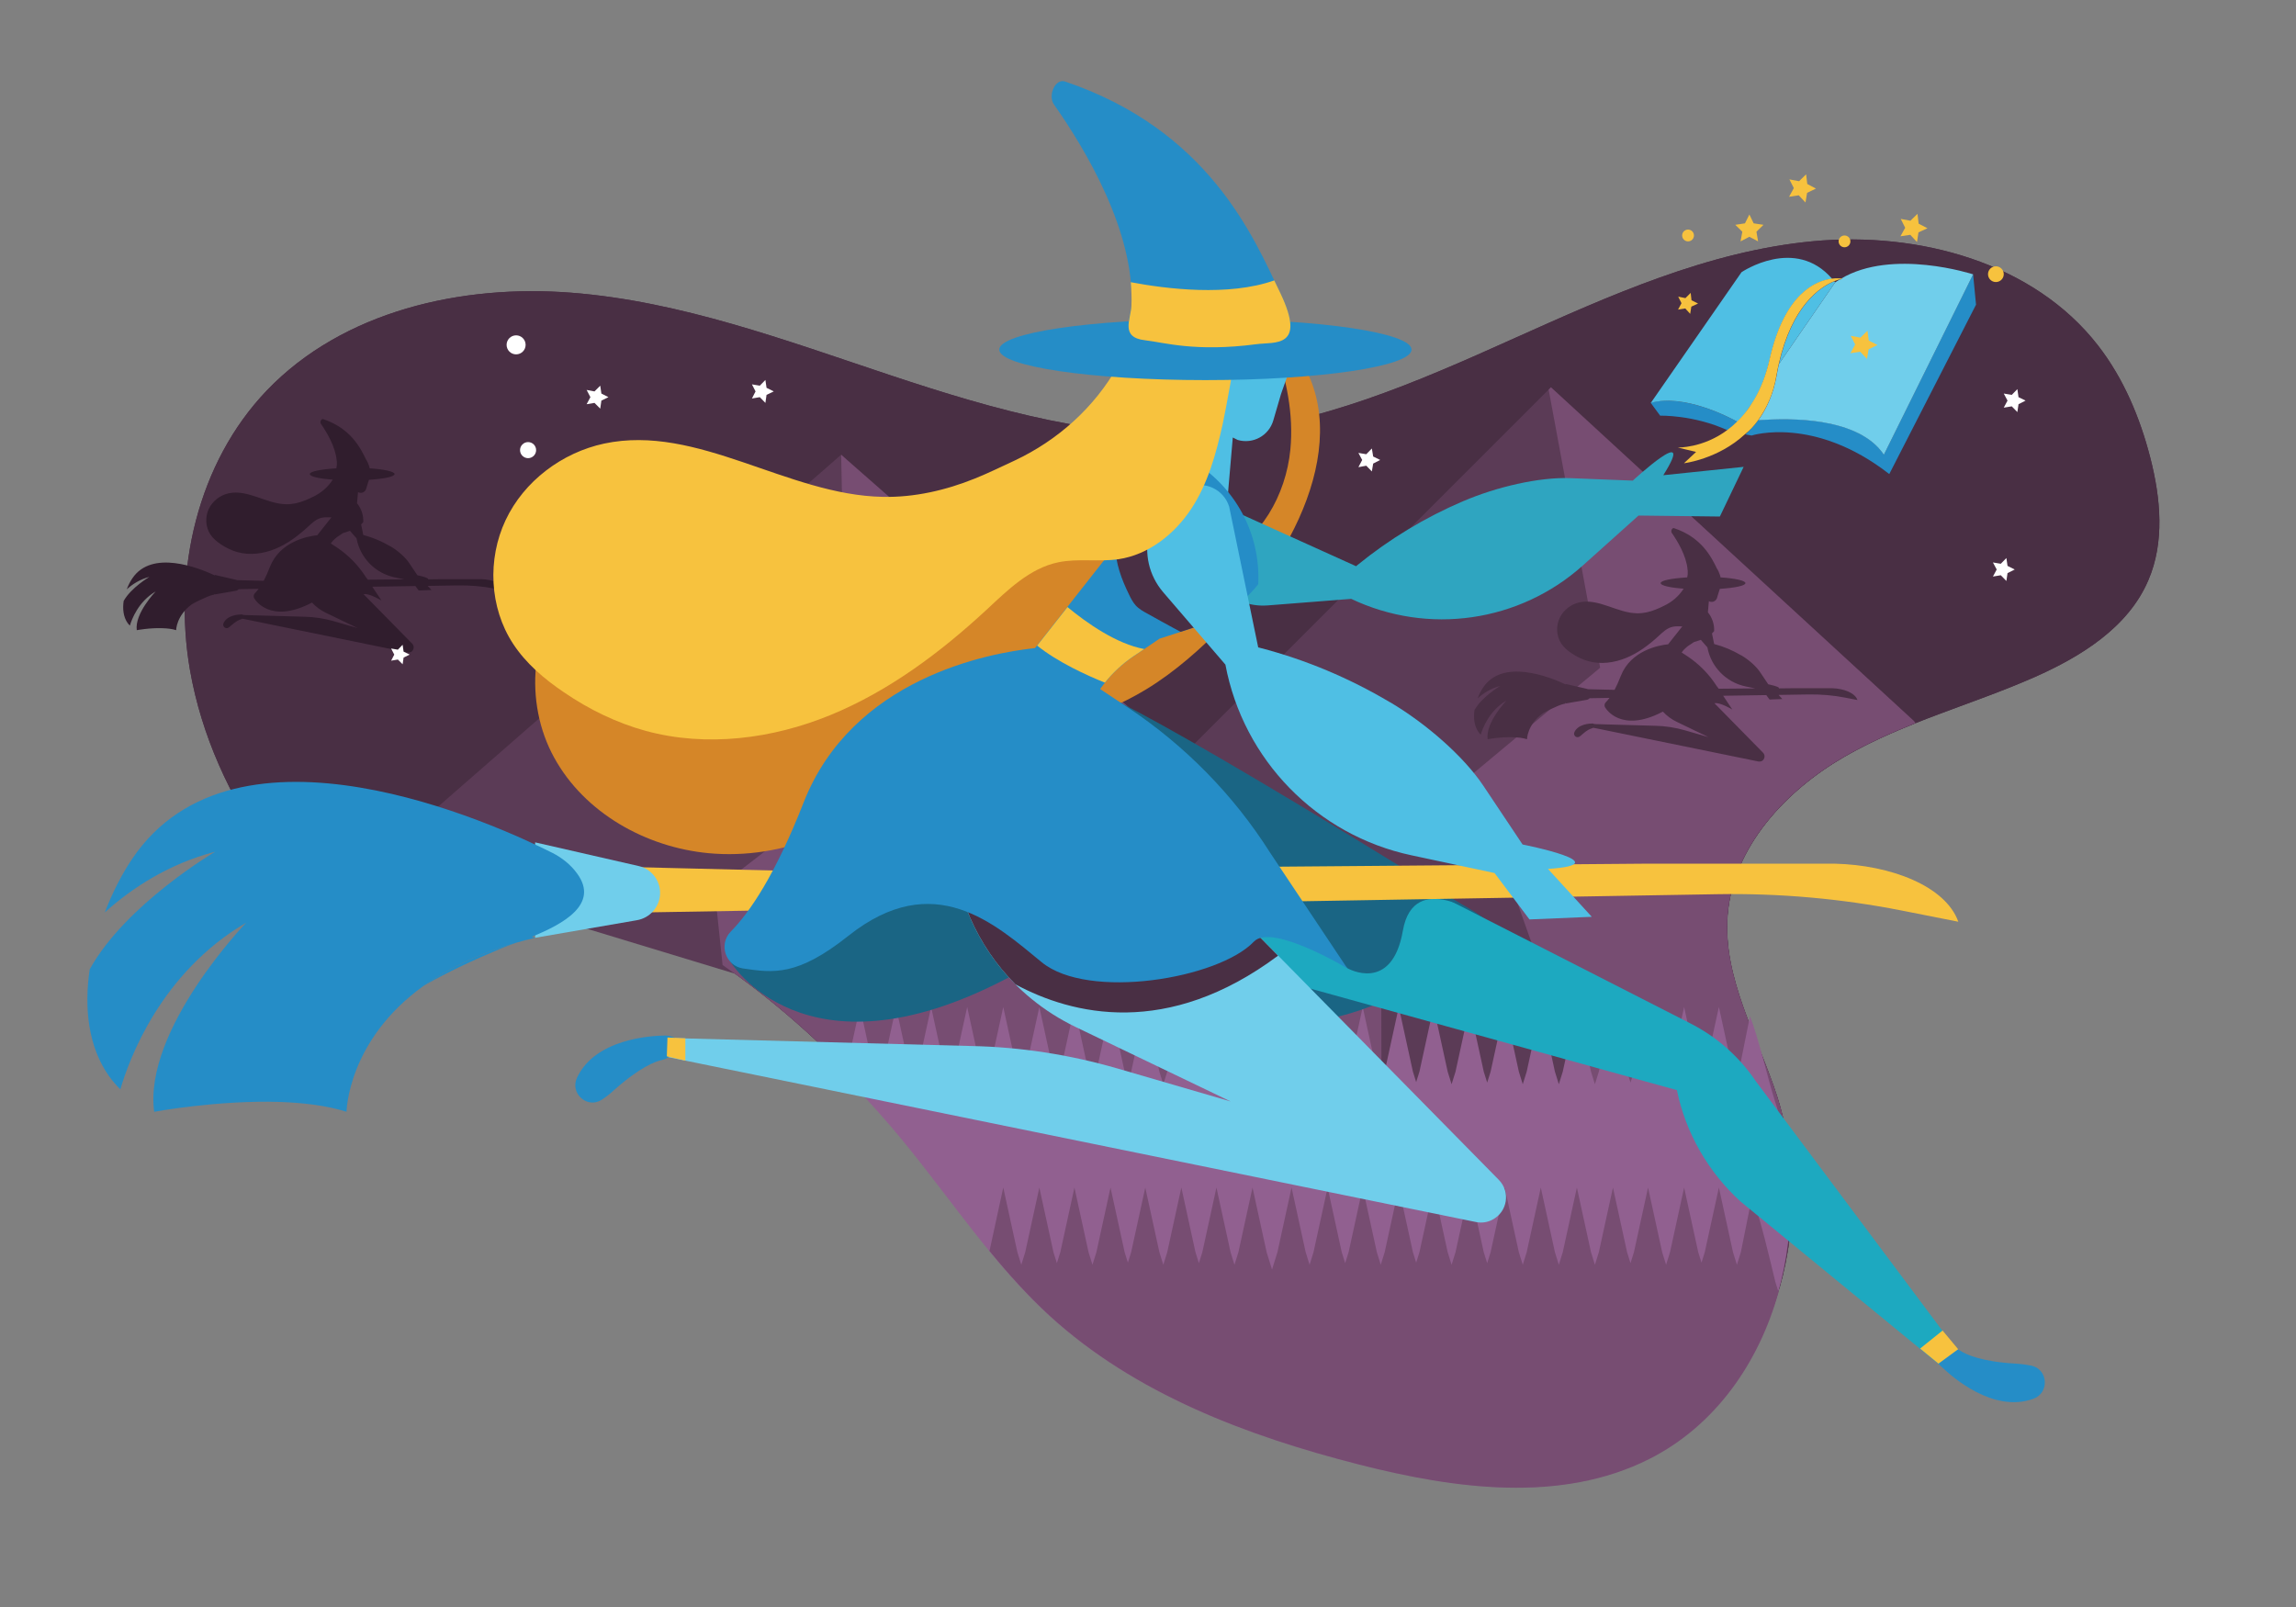 <?xml version="1.0" encoding="utf-8"?>
<!-- Generator: Adobe Illustrator 22.1.0, SVG Export Plug-In . SVG Version: 6.00 Build 0)  -->
<svg version="1.1" xmlns="http://www.w3.org/2000/svg" xmlns:xlink="http://www.w3.org/1999/xlink" x="0px" y="0px"
	 viewBox="0 0 1400 980" style="enable-background:new 0 0 1400 980;" xml:space="preserve">
<rect x="0" y="0" width="1400" height="980" fill="#808080" stroke="none"/>
<style type="text/css">
	.st0{fill:#492F44;}
	.st1{fill:#5B3B56;}
	.st2{fill:#774D72;}
	.st3{fill:#301D2D;}
	.st4{fill:#916090;}
	.st5{fill:#FFFFFF;}
	.st6{fill:#1A6584;}
	.st7{fill:#D58628;}
	.st8{fill:#1DA9C0;}
	.st9{fill:#258DC7;}
	.st10{fill:#F7C23E;}
	.st11{fill:#70CEEB;}
	.st12{fill:#4FBFE4;}
	.st13{fill:#2FA5C0;}
	.st14{fill:#231F20;}
	.st15{fill:none;}
</style>
<g id="Background">
	<g>
		<g id="XMLID_141_">
			<path id="XMLID_297_" class="st0" d="M1311.2,279.3c-6.3-24.6-16.3-48.5-31.9-68.6c-39.4-50.8-109.6-69.6-173.7-63.6
				c-64.1,6-124,33.1-182.7,59.4c-58.7,26.4-119,52.8-183.1,57.6c-67,5-133.3-14.1-197-35.3s-127.6-45.1-194.5-50.3
				c-67-5.2-139.1,11.1-185.6,59.6c-42.2,44.1-57.3,110.1-46.9,170.3c7,40.2,24.3,77.7,47.8,111.2c67.6-11.7,138.9-0.7,202,26.8
				c73.7,32,136.8,85.4,187.6,147.7c28.8,35.3,54.1,73.9,87.8,104.7c52,47.5,120.3,73.2,188.5,90.6c58.4,14.9,123,23.8,176.9-3.3
				c75-37.7,102.9-138.2,77-218c-11.9-36.5-33.1-71.9-30-110.2c3.4-41.5,35.4-75.8,71.5-96.6c36.1-20.8,77.1-31.4,115.3-48.2
				c28.6-12.6,57.4-30.4,69.7-59.1C1320,330.7,1317.5,303.9,1311.2,279.3z"/>
			<path id="XMLID_144_" class="st0" d="M1311.2,279.3c-6.3-24.6-16.3-48.5-31.9-68.6c-39.4-50.8-109.6-69.6-173.7-63.6
				c-64.1,6-124,33.1-182.7,59.4c-58.7,26.4-119,52.8-183.1,57.6c-67,5-133.3-14.1-197-35.3s-127.6-45.1-194.5-50.3
				c-67-5.2-139.1,11.1-185.6,59.6c-42.2,44.1-57.3,110.1-46.9,170.3c7,40.2,24.3,77.7,47.8,111.2c67.6-11.7,138.9-0.7,202,26.8
				c73.7,32,136.8,85.4,187.6,147.7c28.8,35.3,54.1,73.9,87.8,104.7c52,47.5,120.3,73.2,188.5,90.6c58.4,14.9,123,23.8,176.9-3.3
				c75-37.7,102.9-138.2,77-218c-11.9-36.5-33.1-71.9-30-110.2c3.4-41.5,35.4-75.8,71.5-96.6c36.1-20.8,77.1-31.4,115.3-48.2
				c28.6-12.6,57.4-30.4,69.7-59.1C1320,330.7,1317.5,303.9,1311.2,279.3z"/>
		</g>
		<path id="XMLID_294_" class="st1" d="M945.7,236.2L705.1,476.8l23.5,146.2l189.5,148.8l167.1,13.4c10.8-37.9,10.4-79.7-1.7-117.1
			c-11.9-36.5-33.1-71.9-30-110.2c3.4-41.5,35.4-75.8,71.5-96.6c13.8-7.9,28.3-14.4,43.1-20.3l-1.1-1.3L945.7,236.2z"/>
		<path id="XMLID_390_" class="st2" d="M897.5,472.3l76.7,216.4l114.1-2.6c-1.3-6.1-3-12.1-4.9-18.1c-11.9-36.5-33.1-71.9-30-110.2
			c3.4-41.5,35.4-75.8,71.5-96.6c13.8-7.9,28.3-14.4,43.1-20.3l-1.1-1.3L945.7,236.2l-1.4,1.4l31.4,169.6L897.5,472.3z"/>
		<g id="XMLID_387_">
			<path id="XMLID_11_" class="st3" d="M293.5,353.2h-6.9h-16.8l-8.9,0.1c1.4-0.9-6.4-2.5-6.4-2.5l-4.9-7.3
				c-2.5-3.8-7.3-7.9-11.6-10.4c0,0,0,0-0.1,0c-5.1-3-10.5-5.3-16.2-6.8l-0.2-0.1l-1.3-6.4c0.5-0.5,0.9-0.9,1.3-1.4
				c0.2-4.2-1.2-8.3-3.8-11.5l0.6-6.8l0.6,0.3c1.9,0.6,3.9-0.5,4.4-2.4l1-3.3l0.7-2.1c9.2-0.6,15.6-1.9,15.6-3.5
				c0-1.5-6.2-2.9-15.2-3.5c-0.1-0.9-0.5-2-1.2-3.6c-0.1-0.2-0.2-0.5-0.4-0.8c-0.1-0.2-0.2-0.5-0.4-0.7c0,0,0-0.1-0.1-0.1l0,0
				c-3.5-7.3-9.5-19.2-26.2-24.8c-1.2-0.4-2.2,1.7-1.4,2.9c3.5,5,8.8,13.8,9.6,22.2c0,0.2,0,0.5,0.1,0.7c0,0,0,0.1,0,0.1
				c0,0.2,0,0.4,0,0.6c0,0.1,0,0.2,0,0.3c0,0.1,0,0.3,0,0.4c0,0.3,0,0.5,0,0.8c0,0.7-0.3,1.4-0.3,2c-9.5,0.6-16.2,1.9-16.2,3.5
				c0,1.5,5.7,2.8,14,3.4c-2.9,4.6-7.2,8.2-12.1,10.5c-1.6,0.8-3.3,1.6-4.9,2.2c-3.7,1.5-7.6,2.4-11.5,2.3
				c-11.9-0.2-23.1-9.1-34.8-6.7c-5.3,1.1-10,4.7-12.3,9.6c-2.3,4.9-2,10.9,0.9,15.4c1.6,2.5,3.9,4.4,6.4,6.1
				c3.1,2.1,6.6,3.8,10.2,4.8c7.6,2.1,15.8,1,23.1-2c7.3-3,13.7-7.8,19.5-13.1c2.7-2.5,5.4-5.2,9-5.9c1.9-0.4,3.8-0.2,5.7-0.2
				l-4.6,5.8l0,0l-3.8,4.8h0l-0.2,0.3c-5.9,0.6-22.8,3.8-28.9,19.3c-1.3,3.4-2.6,6.2-3.8,8.5l-16.3-0.4c-0.1-0.1-0.3-0.1-0.5-0.2
				l-13-3v0.3c-10-4.7-38.4-15.9-50.3,1.8c-1.3,1.9-2.5,4.2-3.4,6.7c3.4-3.1,8-6.1,13.8-7.6c0,0-11.2,6.6-15.7,14.7
				c-0.7,4.8-0.2,9.7,2.4,13.4c0.4,0.6,0.9,1.1,1.4,1.6c1.1-3.7,5.1-14.6,15.7-20.8c0,0-12.9,13.4-11.5,23.6c0,0,7.9-1.5,15.7-1.2
				c3,0.1,5.9,0.4,8.3,1.2c0,0,0.1-8.9,9.6-15.8c3.1-1.8,6.4-3.3,9.7-4.7c0.5-0.2,1.1-0.4,1.9-0.7c0.8-0.2,1.6-0.4,2.4-0.6l-0.5-0.1
				c0.2-0.1,0.3-0.1,0.5-0.2v0.3l12.7-2.2c0.8-0.1,1.4-0.5,1.9-1l12.1-0.2c-0.8,1.1-1.5,1.9-2.2,2.6c-1.1,1.1-1,2.7-0.1,3.7l0,0
				c0,0,9.1,15.4,34.4,2.3c0.2-0.1,0.3-0.2,0.5-0.2c2.3,2.5,5.1,4.6,8.4,6.2l19.3,9.3l-14.2-4.1c-5.9-1.7-12.1-2.7-18.3-2.8l-35.7-1
				v0l-1.5-0.1c0,0,0,0,0,0c-0.3-0.2-0.7-0.3-1-0.3c-1.8,0-8.8,0.4-11,5.3c-0.9,2,1.3,3.9,3.1,2.7c0.5-0.3,1-0.7,1.5-1.2
				c3.2-2.9,5.2-3.6,6-3.8c0.3-0.1,0.6-0.2,0.8-0.4l2.1,0.4l0,0l0,0l98.8,20.2c0.7,0.1,1.4,0,2-0.3h0c1.8-1,2.2-3.5,0.8-5l-27.5-28
				l0,0l-2.2-2.2c3.1-0.9,10.9,3.8,10.9,3.8l-5.6-8.4l26.3-0.4l2,2.7l7.8-0.3l-2.3-2.5L279,357c7.7-0.1,15.3,0.5,22.8,2l7.2,1.4
				C307.4,356,300.5,353.4,293.5,353.2z M223,351.8c-4.6-7.2-10.7-13.4-17.8-18.1l-3.5-2.3c0.2-0.3,0.4-0.5,0.6-0.8h0
				c0.5-0.6,1-1.2,1.6-1.7c0,0,0,0,0.1-0.1c0.3-0.2,0.6-0.5,0.8-0.7c0,0,0.1-0.1,0.1-0.1c0.3-0.2,0.6-0.5,0.9-0.7l1.4-0.9h0l1.9-1.3
				l4.3-1.4l4,4.6v0c2.2,11.9,11.4,21.3,23.3,23.8l5.8,1.2l-22.2,0.2L223,351.8z"/>
			<path id="XMLID_33_" class="st0" d="M1117.2,419.7h-6.9h-16.8l-8.9,0.1c1.4-0.9-6.4-2.5-6.4-2.5l-4.9-7.3
				c-2.5-3.8-7.3-7.9-11.6-10.4c0,0,0,0-0.1,0c-5.1-3-10.5-5.3-16.2-6.8l-0.2-0.1l-1.3-6.4c0.5-0.5,0.9-0.9,1.3-1.4
				c0.2-4.2-1.2-8.3-3.8-11.5l0.6-6.8l0.6,0.3c1.9,0.6,3.9-0.5,4.4-2.4l1-3.3l0.7-2.1c9.2-0.6,15.6-1.9,15.6-3.5
				c0-1.5-6.2-2.9-15.2-3.5c-0.1-0.9-0.5-2-1.2-3.6c-0.1-0.2-0.2-0.5-0.4-0.8c-0.1-0.2-0.2-0.5-0.4-0.7c0,0,0-0.1-0.1-0.1l0,0
				c-3.5-7.3-9.5-19.2-26.2-24.8c-1.2-0.4-2.2,1.7-1.4,2.9c3.5,5,8.8,13.8,9.6,22.2c0,0.2,0,0.5,0.1,0.7c0,0,0,0.1,0,0.1
				c0,0.2,0,0.4,0,0.6c0,0.1,0,0.2,0,0.3c0,0.1,0,0.3,0,0.4c0,0.3,0,0.5,0,0.8c0,0.7-0.3,1.4-0.3,2c-9.5,0.6-16.2,1.9-16.2,3.5
				c0,1.5,5.7,2.8,14,3.4c-2.9,4.6-7.2,8.2-12.1,10.5c-1.6,0.8-3.3,1.6-4.9,2.2c-3.7,1.5-7.6,2.4-11.5,2.3
				c-11.9-0.2-23.1-9.1-34.8-6.7c-5.3,1.1-10,4.7-12.3,9.6c-2.3,4.9-2,10.9,0.9,15.4c1.6,2.5,3.9,4.4,6.4,6.1
				c3.1,2.1,6.6,3.8,10.2,4.8c7.6,2.1,15.8,1,23.1-2c7.3-3,13.7-7.8,19.5-13.1c2.7-2.5,5.4-5.2,9-5.9c1.9-0.4,3.8-0.2,5.7-0.2
				l-4.6,5.8l0,0l-3.8,4.8h0l-0.2,0.3c-5.9,0.6-22.8,3.8-28.9,19.3c-1.3,3.4-2.6,6.2-3.8,8.5l-16.3-0.4c-0.1-0.1-0.3-0.1-0.5-0.2
				l-13-3v0.3c-10-4.7-38.4-15.9-50.3,1.8c-1.3,1.9-2.5,4.2-3.4,6.7c3.4-3.1,8-6.1,13.8-7.6c0,0-11.2,6.6-15.7,14.7
				c-0.7,4.8-0.2,9.7,2.4,13.4c0.4,0.6,0.9,1.1,1.4,1.6c1.1-3.7,5.1-14.6,15.7-20.8c0,0-12.9,13.4-11.5,23.6c0,0,7.9-1.5,15.7-1.2
				c3,0.1,5.9,0.4,8.3,1.2c0,0,0.1-8.9,9.6-15.8c3.1-1.8,6.4-3.3,9.7-4.7c0.5-0.2,1.1-0.4,1.9-0.7c0.8-0.2,1.6-0.4,2.4-0.6l-0.5-0.1
				c0.2-0.1,0.3-0.1,0.5-0.2v0.3l12.7-2.2c0.8-0.1,1.4-0.5,1.9-1l12.1-0.2c-0.8,1.1-1.5,1.9-2.2,2.6c-1.1,1.1-1,2.7-0.1,3.7l0,0
				c0,0,9.1,15.4,34.4,2.3c0.2-0.1,0.3-0.2,0.5-0.2c2.3,2.5,5.1,4.6,8.4,6.2l19.3,9.3l-14.2-4.1c-5.9-1.7-12.1-2.7-18.3-2.8l-35.7-1
				v0l-1.5-0.1c0,0,0,0,0,0c-0.3-0.2-0.7-0.3-1-0.3c-1.8,0-8.8,0.4-11,5.3c-0.9,2,1.3,3.9,3.1,2.7c0.5-0.3,1-0.7,1.5-1.2
				c3.2-2.9,5.2-3.6,6-3.8c0.3-0.1,0.6-0.2,0.8-0.4l2.1,0.4l0,0l0,0l98.8,20.2c0.7,0.1,1.4,0,2-0.3h0c1.8-1,2.2-3.5,0.8-5l-27.5-28
				l0,0l-2.2-2.2c3.1-0.9,10.9,3.8,10.9,3.8l-5.6-8.4l26.3-0.4l2,2.7l7.8-0.3l-2.3-2.5l18.1-0.3c7.7-0.1,15.3,0.5,22.8,2l7.2,1.4
				C1131.1,422.5,1124.2,419.9,1117.2,419.7z M1046.7,418.3c-4.6-7.2-10.7-13.4-17.8-18.1l-3.5-2.3c0.2-0.3,0.4-0.5,0.6-0.8l0,0
				c0.5-0.6,1-1.2,1.6-1.7c0,0,0,0,0.1-0.1c0.3-0.2,0.6-0.5,0.8-0.7c0,0,0.1-0.1,0.1-0.1c0.3-0.2,0.6-0.5,0.9-0.7l1.4-0.9l0,0
				l1.9-1.3l4.3-1.4l4,4.6v0c2.2,11.9,11.4,21.3,23.3,23.8l5.8,1.2l-22.2,0.2L1046.7,418.3z"/>
			<polygon id="XMLID_1_" class="st3" points="309,360.5 309,360.5 309,360.5 			"/>
		</g>
		<polygon class="st1" points="512.9,277.3 227.3,526.7 970.5,752.5 		"/>
		<path class="st2" d="M842.2,566.5L512.9,277.3l4.2,202.7l-81.3,62.8l4.8,45.7c42.4,29.4,80.1,65.7,112.8,105.8
			c24.4,30,46.4,62.3,73,90.2l216.2,37.1L842.2,566.5z"/>
		<path id="XMLID_400_" class="st4" d="M1059.1,661.2l-2.4-7.7l-8.6-39.4l-8.6,39.4l-2,6.4l-2-6.4l-8.6-39.4l-8.6,39.4l-2.4,7.7
			l-2.4-7.7l-8.6-39.4l-8.6,39.4l-2.1,6.7l-2.1-6.7l-8.6-39.4l-8.6,39.4l-2.4,7.7l-2.4-7.7l-8.6-39.4l-8.6,39.4l-2.4,7.7l-2.4-7.7
			l-8.6-39.4l-8.6,39.4l-2.4,7.7l-2.4-7.7l-8.6-39.4l-8.6,39.4l-2.1,6.7l-2.1-6.7l-8.6-39.4l-8.6,39.4l-2.4,7.7l-2.4-7.7l-8.6-39.4
			l-8.6,39.4l-2,6.4l-2-6.4l-8.6-39.4l-8.6,39.4l-2.4,7.7l-2.4-7.7l-8.6-39.4l-8.6,39.4l-2.1,6.7l-2.1-6.7l-8.6-39.4l-8.6,39.4
			l-2.4,7.7l-2.4-7.7l-8.6-39.4l-8.6,39.4l-2.9,9.3l-0.4,1.4l-0.4-1.4l-2.9-9.3l-8.6-39.4l-8.6,39.4l-2.4,7.7l-2.4-7.7l-8.6-39.4
			l-8.6,39.4l-2.1,6.7l-2.1-6.7l-8.6-39.4l-8.6,39.4l-2.4,7.7l-2.4-7.7l-8.6-39.4l-8.6,39.4l-2,6.4l-2-6.4l-8.6-39.4l-8.6,39.4
			l-2.4,7.7l-2.4-7.7l-8.6-39.4l-8.6,39.4l-2.1,6.7l-2.1-6.7l-8.6-39.4l-8.6,39.4l-2.4,7.7l-2.4-7.7l-8.6-39.4l-8.6,39.4l-2.4,7.7
			l-2.4-7.7l-8.6-39.4l-8.6,39.4l-2.4,7.7l-2.4-7.7l-8.6-39.4l-8.6,39.4l-2.1,6.7l-2.1-6.7l-8.6-39.4l-8.6,39.4l-2.4,7.7l-2.4-7.7
			l-8.6-39.4l-8.6,39.4l-0.8,2.6c13,13.3,25.5,27.2,37.2,41.6c28.8,35.3,54.1,73.9,87.8,104.7c52,47.5,120.3,73.2,188.5,90.6
			c58.4,14.9,123,23.8,176.9-3.3c75-37.7,102.9-138.2,77-218c-4.4-13.5-10-38.6-15.3-52l-6.8,33.8L1059.1,661.2z"/>
		<path class="st2" d="M1068.3,729.8l-6.8,33.8l-2.4,7.7l-2.4-7.7l-8.6-39.4l-8.6,39.4l-2,6.4l-2-6.4l-8.6-39.4l-8.6,39.4l-2.4,7.7
			l-2.4-7.7l-8.6-39.4l-8.6,39.4l-2.1,6.7l-2.1-6.7l-8.6-39.4l-8.6,39.4l-2.4,7.7l-2.4-7.7l-8.6-39.4l-8.6,39.4l-2.4,7.7l-2.4-7.7
			l-8.6-39.4l-8.6,39.4l-2.4,7.7l-2.4-7.7l-8.6-39.4l-8.6,39.4l-2.1,6.7l-2.1-6.7l-8.6-39.4l-8.6,39.4l-2.4,7.7l-2.4-7.7l-8.6-39.4
			l-8.6,39.4l-2,6.4l-2-6.4l-8.6-39.4l-8.6,39.4l-2.4,7.7l-2.4-7.7l-8.6-39.4l-8.6,39.4l-2.1,6.7l-2.1-6.7l-8.6-39.4l-8.6,39.4
			l-2.4,7.7l-2.4-7.7l-8.6-39.4l-8.6,39.4l-2.9,9.3l-0.4,1.4l-0.4-1.4l-2.9-9.3l-8.6-39.4l-8.6,39.4l-2.4,7.7l-2.4-7.7l-8.6-39.4
			l-8.6,39.4l-2.1,6.7l-2.1-6.7l-8.6-39.4l-8.6,39.4l-2.4,7.7l-2.4-7.7l-8.6-39.4l-8.6,39.4l-2,6.4l-2-6.4l-8.6-39.4l-8.6,39.4
			l-2.4,7.7l-2.4-7.7l-8.6-39.4l-8.6,39.4l-2.1,6.7l-2.1-6.7l-8.6-39.4l-8.6,39.4l-2.4,7.7l-2.4-7.7l-8.6-39.4l-8.4,38.7
			c11.5,14,23.5,27.4,36.8,39.6c52,47.5,120.3,73.2,188.5,90.6c58.4,14.9,123,23.8,176.9-3.3c40.1-20.2,66.8-58.4,78.9-101.7
			c-0.6-2.1-1.2-4.2-1.9-6.3C1079.2,768.2,1073.5,743.1,1068.3,729.8z"/>
		<path id="XMLID_304_" class="st5" d="M320.5,210.3c0,3.2-2.6,5.8-5.8,5.8c-3.2,0-5.8-2.6-5.8-5.8s2.6-5.8,5.8-5.8
			C317.9,204.5,320.5,207.1,320.5,210.3"/>
		<path id="XMLID_391_" class="st5" d="M326.9,274.5c0,2.7-2.2,4.9-4.9,4.9c-2.7,0-4.9-2.2-4.9-4.9c0-2.7,2.2-4.9,4.9-4.9
			C324.7,269.6,326.9,271.8,326.9,274.5"/>
		<polygon id="XMLID_329_" class="st5" points="371,242.2 366.7,244.3 366,249.2 362.5,245.7 357.7,246.5 360,242.2 357.7,237.8 
			362.5,238.7 366,235.2 366.7,240 		"/>
		<polygon id="XMLID_392_" class="st5" points="471.8,238.7 467.4,240.8 466.7,245.7 463.3,242.2 458.5,243 460.7,238.7 
			458.5,234.4 463.3,235.2 466.7,231.7 467.4,236.5 		"/>
		<polygon id="XMLID_381_" class="st5" points="1228.5,347.3 1224.1,349.5 1223.4,354.3 1220,350.8 1215.2,351.6 1217.5,347.3 
			1215.2,343 1220,343.8 1223.4,340.3 1224.1,345.1 		"/>
		<polygon id="XMLID_383_" class="st5" points="1235.1,244.3 1230.8,246.5 1230.1,251.3 1226.7,247.8 1221.8,248.6 1224.1,244.3 
			1221.8,240 1226.7,240.8 1230.1,237.3 1230.8,242.2 		"/>
		<polygon id="XMLID_389_" class="st5" points="841.6,280.5 837.3,282.7 836.5,287.5 833.1,284 828.3,284.9 830.6,280.5 
			828.3,276.2 833.1,277 836.5,273.5 837.3,278.4 		"/>
		<polygon id="XMLID_312_" class="st5" points="249.8,399.2 246.1,401 245.5,405.1 242.6,402.2 238.5,402.9 240.4,399.2 
			238.5,395.5 242.6,396.2 245.5,393.2 246.1,397.4 		"/>
	</g>
</g>
<g id="Object">
	<g>
		<g id="XMLID_2_">
			<g id="XMLID_145_">
				<path id="XMLID_136_" class="st6" d="M904.2,559.5c0,0-68.1,121.7-262.9,34.1S808.2,490.1,904.2,559.5z"/>
			</g>
			<g id="XMLID_54_">
				<path id="XMLID_57_" class="st7" d="M782.9,206.9L572.1,340.7l-222.2,14.5c-27,27.3-30.5,73.2-12,106.8
					c18.5,33.7,55.9,54.7,94.2,58.3c44.9,4.2,91.4-14.7,120.6-49.1c5.1-6,9.9-12.7,16.8-16.7c8.5-5,18.9-5.2,28.8-5.7
					c35.1-1.8,70.4-10.1,100.4-28.3c18-10.9,33.8-25.2,48.6-40.2C795.6,331.3,829,254.3,782.9,206.9z"/>
			</g>
			<path id="XMLID_386_" class="st0" d="M684.7,344.5c8.5,2.6,17.6,3,26.4,2.7c11-0.5,22.1-2.2,32.2-6.6
				c25.4-11.2,40.8-38.8,43.5-66.4c2.1-21.6-2.4-43.1-9.7-63.7L646,293.8c0.2,5.1,1,10.2,2.6,15.1
				C653.9,325.7,667.9,339.4,684.7,344.5z"/>
			<path id="XMLID_24_" class="st8" d="M1070.5,659.2c-10-14.8-23.7-26.9-39.6-35L647.1,428.3v132.5l375.4,104
				c5.4,26.2,19.1,50,38.9,68l132.6,108.8v-17.2L1070.5,659.2z"/>
			<path id="XMLID_288_" class="st9" d="M1183.6,833.2c6.4,6.3,31.8,28.8,56.3,19.8c9.9-3.6,9-18-1.3-20.2c-2.6-0.5-5.7-1-9.3-1.2
				c-21.2-1.2-30.4-5.6-33.7-7.7c-1.4-0.9-2.9-1.5-4.6-1.6c-4.4-0.5-12-0.4-10.1,6.4C1181.3,830.4,1182.3,832,1183.6,833.2z"/>
			<path id="XMLID_22_" class="st6" d="M662.3,419.8c0,0,6.8-6.5,241.9,139.7c0,0-42.1-30.3-48.8,8.1c-6.7,38.4-33.7,22.9-33.7,22.9
				L638.4,436.2L662.3,419.8z"/>
			<path id="XMLID_132_" class="st10" d="M1194.1,562.1c-7.8-21.8-41.3-34.6-75.3-35.4h-33.6H1003L477.3,531l-176.6-4.3V558
				l747.1-12.7c37.4-0.6,74.8,2.7,111.4,9.9L1194.1,562.1L1194.1,562.1z"/>
			<g id="XMLID_135_">
				<path id="XMLID_134_" class="st6" d="M445.2,586.2c0,0,44.4,75,167.7,11s139.8-41.5,139.8-41.5L517.1,480L445.2,586.2z"/>
			</g>
			<path id="XMLID_21_" class="st11" d="M615.2,415.9l-2.3,2.7c-57.6,66.6-36.2,169.7,43.2,207.8l94.3,45.3l-69-20.1
				c-29-8.4-58.9-13.1-89.1-13.7l-184-4.9l-1.7,11.5l493.7,100.8c3.4,0.6,6.9,0.1,9.9-1.6l0,0c9-4.8,10.9-16.9,3.7-24.2L615.2,415.9
				z"/>
			<path id="XMLID_382_" class="st0" d="M779.3,582.8L615.2,415.9l-2.3,2.7c-47.3,54.7-41.3,134,6.3,181.7
				C653.8,618.9,711.7,633.2,779.3,582.8z"/>
			<path id="XMLID_64_" class="st12" d="M786.5,225c-1.6-5.1-14.1,7.1-19.6,5.4c-8.8-2.6-23.9-10.1-26.5-1.3
				c-0.1,0.4-0.2,0.8-0.3,1.3L699.3,267l49.1,38.1l3.3-38.3l3,1.5c9.3,2.7,19-2.6,21.7-11.9l4.7-16.1L786.5,225z"/>
			<path id="XMLID_20_" class="st13" d="M1014.2,289.8c21-33.3-18.6,3.3-18.6,3.3l-37.8-1.5c-19.5-0.8-45.7,5.5-65.5,14
				c-0.1,0-0.2,0.1-0.3,0.1c-23.1,9.9-44.8,23-64.3,38.9l-0.8,0.7l-70.1-31.7c-9.2-3.2-19.2,2.4-21.4,11.9l0,0
				c-5.5,23.5,13.5,45.6,37.6,43.7l50.9-4l0,0c46.9,22.3,102.6,14.3,141.3-20.4l33.9-30.4l49.6,0.6l14.5-30.3L1014.2,289.8z"/>
			<path id="XMLID_161_" class="st9" d="M687.8,431.5l-17-11.3c5.5-7.7,12.3-14.5,20.3-19.9l15.9-10.8l23.4-7.6
				c14.5-4.7,27.3-13.6,36.8-25.6c1.6-31-14.3-60.2-41.2-75.8v0l-40,44.9l-54.9,69.8c-28.7,3.1-111.4,18.5-141.1,94.2
				c-17.3,44.2-32.9,67-44.4,78.7c-7.6,7.8-3.2,20.9,7.5,22.5c18.5,2.7,33,4.9,64.2-19.9c52.2-41.5,89.5-7.2,117.9,16.1
				c28.4,23.3,107.8,10.1,129.4-12.6c10.8-11.4,56.9,16.3,56.9,16.3l-47.1-70.6C752.1,484.7,722.5,454.6,687.8,431.5z"/>
			<path id="XMLID_393_" class="st0" d="M692.5,369.2c2,2.2,4.7,3.7,7.3,5.1c5.2,2.9,10.4,5.8,15.6,8.6c1.5,0.8,3,1.6,4.5,2.4
				l10.5-3.4c2.1-0.7,4.1-1.5,6.1-2.3c-9.7-24.3-20.5-49.2-38.3-67.8l-12.1,13.6l-6,7.6c0,10.2,3.8,20.4,8.4,29.7
				C689.6,365,690.8,367.3,692.5,369.2z"/>
			<path id="XMLID_311_" class="st10" d="M691,400.3l6.7-4.5c-16.9-3.1-35.1-15.9-46.8-25.6l-18.5,23.5
				c12.5,10.1,30.6,18.3,41.3,22.6C678.6,410.2,684.4,404.8,691,400.3z"/>
			<path id="XMLID_131_" class="st12" d="M943.9,529.9c44.7-3-15.5-14.9-15.5-14.9l-23.9-35.8c-12.3-18.4-35.6-38.4-56.8-50.9
				c-0.1-0.1-0.2-0.1-0.4-0.2c-24.6-14.6-51.2-25.8-78.9-33l-1.2-0.3L749.5,309c-3.3-10.6-15-16.1-25.2-11.7l0,0
				c-25.3,10.7-32.9,43-15,63.9l37.9,44.1v0c10.9,58.1,55.7,104,113.5,116.3l50.6,10.8l21.3,28.3l38-1.6L943.9,529.9z"/>
			<path id="XMLID_17_" class="st10" d="M745.5,258.8c-4,18-9,36.2-19.2,51.6c-10.2,15.4-26,27.9-44.2,30.6
				c-12.2,1.8-24.8-0.6-36.8,1.9c-17.4,3.6-30.8,16.9-43.8,29c-28.2,26.1-59.5,49.5-95,64.1c-35.5,14.6-75.7,19.8-112.8,9.7
				c-17.8-4.9-34.6-13.1-49.8-23.5c-12-8.1-23.2-17.6-31.1-29.7c-14.4-22-15.7-51.6-4.5-75.3c11.2-23.8,34.4-41.2,60.1-46.7
				c57-12.1,111.6,31.4,169.9,32.5c19.2,0.4,38.4-4,56.2-11.2c8.2-3.3,16.1-7.2,24.1-10.9c26.4-12.4,48.6-32.3,63-57.7
				c2.9-5.1,5.3-9.9,6.7-13.9c7-19.9,64.6,9.4,64.6,9.4S747.7,248.9,745.5,258.8z"/>
			<path id="XMLID_15_" class="st14" d="M699.5,209.4"/>
			<ellipse id="XMLID_23_" class="st9" cx="735" cy="213.2" rx="125.7" ry="18.6"/>
			<path id="XMLID_16_" class="st9" d="M780.7,178.8c-16.4-34.4-43.6-99.4-131.3-129.1c-5.8-2-10.7,8.4-6.7,14.1
				c19.3,27.4,49.3,77.7,47.2,122.5c-0.4,8.3-7,16.4,8.3,18c11.5,1.3,30.6,10.4,67.9,5.4C777.1,208.4,796.8,212.5,780.7,178.8z"/>
			<path id="XMLID_133_" class="st10" d="M777,171c-27.9,9.9-65.9,5.2-87.5,1.1c0.4,4.8,0.6,9.6,0.4,14.3c-0.4,8.3-7,19.4,8.3,21.1
				c11.5,1.3,30.6,7.3,67.9,2.4c11-1.5,30.7,2.7,14.7-31C779.6,176.4,778.3,173.8,777,171z"/>
			<polygon id="XMLID_9_" class="st10" points="1182,831.6 1194,822.8 1184.5,811.4 1170.8,822.4 			"/>
			<g id="XMLID_137_">
				<path id="XMLID_159_" class="st15" d="M1121.6,170.5c-0.8,0.2-1.9,0.6-3.1,1.1c0.2,0.2,0.4,0.4,0.5,0.7
					C1119.8,171.6,1120.7,171.1,1121.6,170.5z"/>
				<path id="XMLID_249_" class="st9" d="M1059.4,257.2c-4.9-2.7-32.5-17.1-52.9-11.6l5.8,7.9c0,0,20.4-0.6,41.1,8.9
					C1055.4,260.9,1057.4,259.1,1059.4,257.2z"/>
				<path id="XMLID_282_" class="st9" d="M1203.1,167.2l-1.4,2.9l-53,107.1c-15.2-22.7-56.2-22.6-76.6-21c-2.4,3.3-5.1,6.2-7.8,8.7
					l3.7,0.7c0,0,38.1-12.3,84,23.5l52.9-103.3L1203.1,167.2z"/>
				<path id="XMLID_335_" class="st11" d="M1121.6,170.5c-0.9,0.6-1.7,1.1-2.6,1.7l0,0l-34.3,49.8c-0.5,2.3-1,4.6-1.4,7.1
					c-2,11.2-6.1,20.1-11.2,27.2c20.4-1.6,61.4-1.7,76.6,21l53-107.1l1.4-2.9c0,0-49.2-16.1-80.6,2.7c0.7,0.1,1,0.2,1,0.2
					S1122.8,170.2,1121.6,170.5z"/>
				<path id="XMLID_337_" class="st11" d="M1069.4,244.2l-5.6,8.1C1065.8,249.8,1067.7,247.2,1069.4,244.2z"/>
				<path id="XMLID_341_" class="st12" d="M1059.4,257.2c1.5-1.5,3-3.1,4.5-4.9l5.6-8.1c4-6.8,7.4-15.1,9.7-25.3
					c9.1-39.9,28-47.7,38-48.8c-22.6-26.3-55.3-4.1-55.3-4.1l-55.3,79.7C1026.9,240,1054.5,254.5,1059.4,257.2z"/>
				<path id="XMLID_346_" class="st12" d="M1119,172.2L1119,172.2c-0.2-0.2-0.4-0.4-0.5-0.7c-8.6,3.5-25.7,14.8-33.8,50.5
					L1119,172.2z"/>
				<path id="XMLID_347_" class="st10" d="M1072,256.3c5.1-7.1,9.3-15.9,11.2-27.2c0.4-2.5,0.9-4.8,1.4-7.1
					c8.1-35.7,25.2-47,33.8-50.5c1.2-0.5,2.3-0.8,3.1-1.1c1.3-0.3,2-0.4,2-0.4s-0.4-0.1-1-0.2c-1.1-0.1-3-0.2-5.4,0.1
					c-9.9,1.2-28.9,8.9-38,48.8c-2.3,10.3-5.7,18.6-9.7,25.3c-1.8,3-3.6,5.7-5.6,8.1c-1.5,1.8-2.9,3.4-4.5,4.9c-2,2-4,3.7-6,5.2
					c-15,11.2-30.3,10.7-30.3,10.7l11.2,2.7l-7.4,6.9c0,0,20.7-2.4,37.2-17.7C1067,262.5,1069.6,259.6,1072,256.3z"/>
			</g>
			<path id="XMLID_3_" class="st9" d="M405.6,631.5c-9,0.1-42.8,2.1-53.8,25.8c-4.4,9.6,6.4,19.1,15.2,13.3c2.2-1.4,4.7-3.3,7.4-5.8
				c15.8-14.1,25.4-17.6,29.3-18.4c1.6-0.4,3.1-1,4.4-2.1c3.5-2.8,8.7-8.2,2.7-11.7C409.1,631.9,407.3,631.5,405.6,631.5z"/>
			<polygon id="XMLID_18_" class="st10" points="406.6,644.2 417.9,646.8 417.9,633.2 407,632.7 			"/>
			<path id="XMLID_71_" class="st9" d="M425.5,580.7"/>
			<polygon id="XMLID_138_" class="st10" points="1066.7,130.8 1069.3,136.2 1075.3,137.1 1071,141.3 1072,147.2 1066.7,144.4 
				1061.3,147.2 1062.4,141.3 1058.1,137.1 1064,136.2 			"/>
			<polygon id="XMLID_142_" class="st10" points="1138.7,201.7 1139.5,207.7 1144.8,210.4 1139.4,213 1138.4,218.9 1134.3,214.5 
				1128.3,215.4 1131.2,210.1 1128.5,204.8 1134.4,205.9 			"/>
			<polygon id="XMLID_156_" class="st10" points="1030.9,178.6 1031.4,183.1 1035.4,185.1 1031.3,187 1030.6,191.4 1027.6,188.1 
				1023.2,188.8 1025.3,184.9 1023.3,180.9 1027.7,181.8 			"/>
			<polygon id="XMLID_300_" class="st10" points="1169.2,130.4 1169.9,136.4 1175.3,139.2 1169.8,141.7 1168.9,147.6 1164.8,143.2 
				1158.8,144.1 1161.7,138.9 1159,133.5 1164.9,134.6 			"/>
			<polygon id="XMLID_362_" class="st10" points="1101.3,106.3 1102,112.2 1107.3,115 1101.9,117.6 1100.9,123.5 1096.8,119.1 
				1090.9,120 1093.8,114.7 1091.1,109.4 1097,110.5 			"/>
			<circle id="XMLID_139_" class="st10" cx="1029.3" cy="143.6" r="3.6"/>
			<circle id="XMLID_314_" class="st10" cx="1124.7" cy="147.2" r="3.6"/>
			<circle id="XMLID_298_" class="st10" cx="1217" cy="167.2" r="4.8"/>
			<g id="XMLID_140_">
				<path id="XMLID_146_" class="st11" d="M388.2,561.2l-61.9,10.7v-58.2l63.4,14.5c7.5,1.8,12.8,8.6,12.8,16.3l0,0
					C402.5,552.8,396.4,559.9,388.2,561.2z"/>
			</g>
		</g>
		<g id="XMLID_160_">
			<path id="XMLID_255_" class="st9" d="M305.5,578.4c2.4-1,5.6-2.2,9.2-3.5c-23.9,6.9-42.3,16.1-56.5,26.3
				C273.4,592.5,289.4,585.2,305.5,578.4z"/>
			<path id="XMLID_261_" class="st9" d="M351.9,532.7c-3.9-5.4-9.2-9.6-15.1-12.6c-34.6-17.4-192.9-90-256.1,3.5
				c-6.3,9.3-12.1,20.6-16.8,32.8c16.6-14.9,39-29.6,67.3-37c0,0-54.5,32-76.5,71.7c-3.5,23.6-0.9,47.3,11.8,65.2
				c2.1,2.9,4.4,5.6,6.9,8c5.3-18.3,24.7-71.2,76.7-101.6c0,0-62.7,65.1-56.1,115.3c0,0,38.7-7.2,76.6-6c14.4,0.5,28.7,2.2,40.7,6
				c0,0,0.5-43.4,47-76.8c14.1-10.2,32.5-19.4,56.5-26.3c3.7-1.1,7.6-2.1,11.6-3l-2.2-0.6C343.4,563.5,365.6,551.4,351.9,532.7z"/>
		</g>
	</g>
</g>
</svg>
